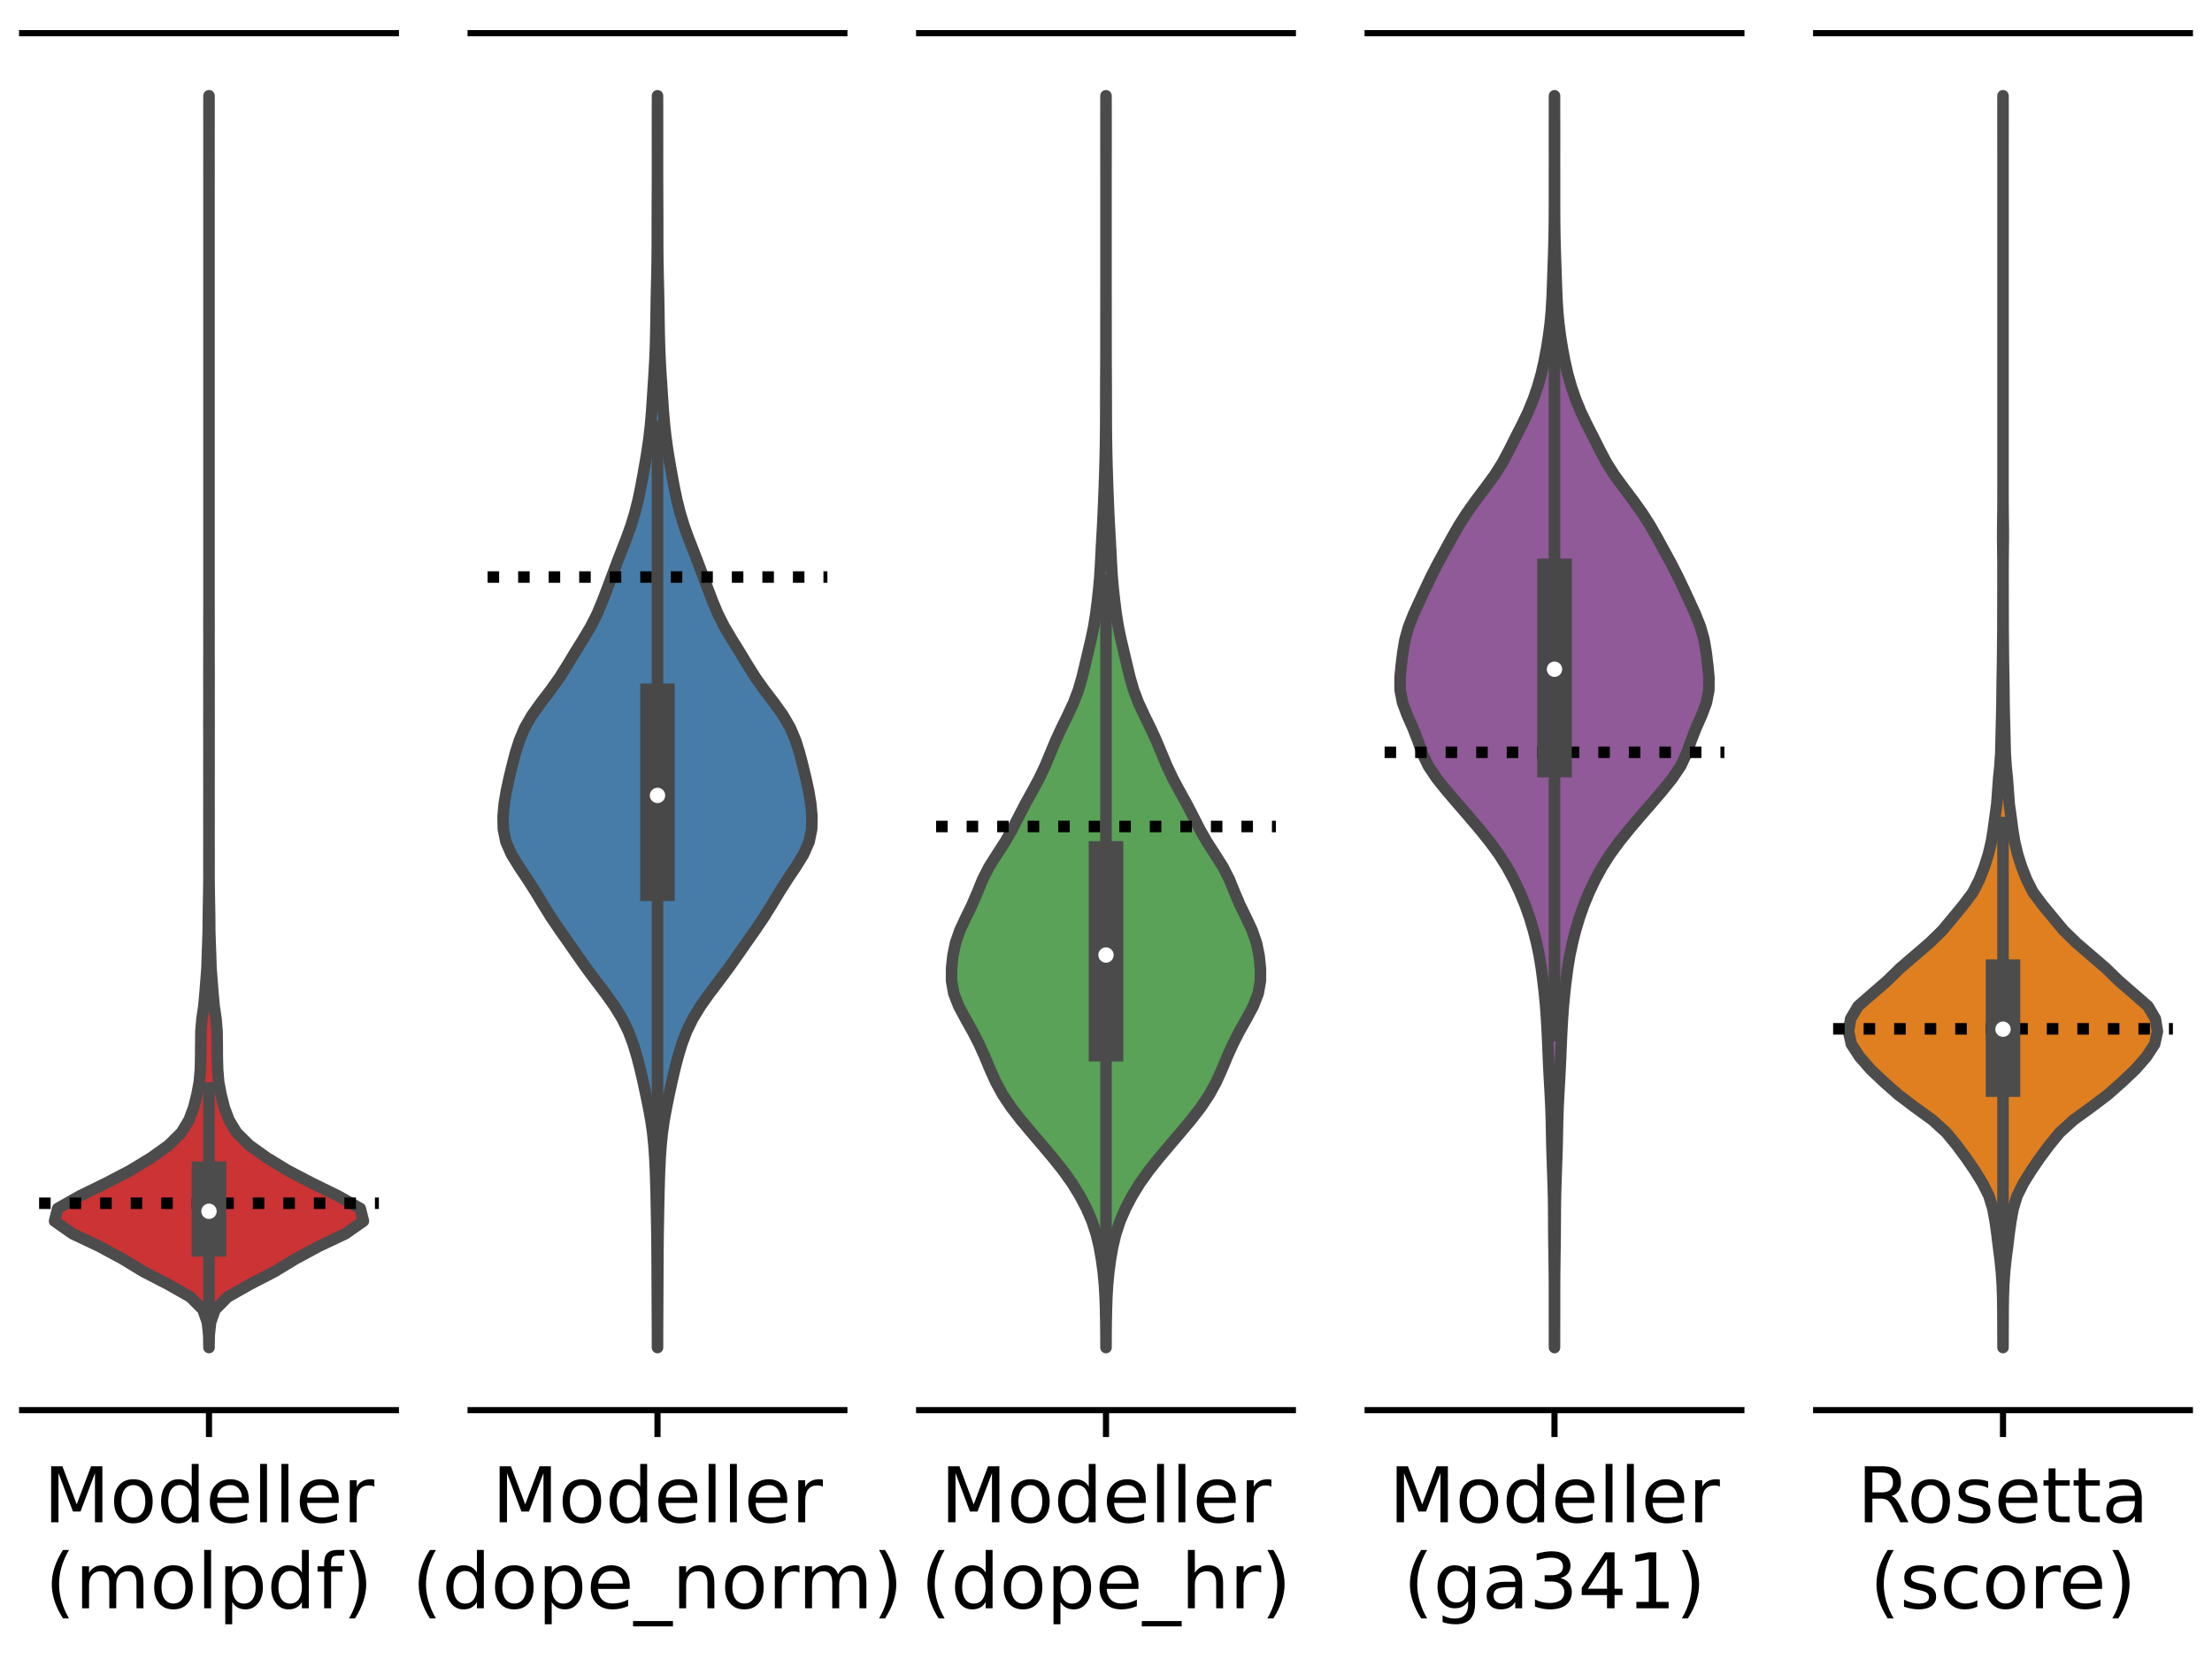 <?xml version="1.0" encoding="utf-8" standalone="no"?>
<!DOCTYPE svg PUBLIC "-//W3C//DTD SVG 1.1//EN"
  "http://www.w3.org/Graphics/SVG/1.1/DTD/svg11.dtd">
<!-- Created with matplotlib (https://matplotlib.org/) -->
<svg height="216pt" version="1.1" viewBox="0 0 288 216" width="288pt" xmlns="http://www.w3.org/2000/svg" xmlns:xlink="http://www.w3.org/1999/xlink">
 <defs>
  <style type="text/css">
*{stroke-linecap:butt;stroke-linejoin:round;}
  </style>
 </defs>
 <g id="figure_1">
  <g id="patch_1">
   <path d="M 0 216 
L 288 216 
L 288 0 
L 0 0 
z
" style="fill:#ffffff;"/>
  </g>
  <g id="axes_1">
   <g id="patch_2">
    <path d="M 2.88 183.6 
L 51.542 183.6 
L 51.542 4.32 
L 2.88 4.32 
z
" style="fill:#ffffff;"/>
   </g>
   <g id="PolyCollection_1">
    <defs>
     <path d="M 27.213 -40.549 
L 27.209 -40.549 
L 27.177 -42.195 
L 26.999 -43.842 
L 26.419 -45.488 
L 24.786 -47.134 
L 21.883 -48.78 
L 18.69 -50.427 
L 15.986 -52.073 
L 12.94 -53.719 
L 9.456 -55.366 
L 7.103 -57.012 
L 7.516 -58.658 
L 10.417 -60.304 
L 13.786 -61.951 
L 16.939 -63.597 
L 19.65 -65.243 
L 21.955 -66.89 
L 23.615 -68.536 
L 24.612 -70.182 
L 25.224 -71.828 
L 25.636 -73.475 
L 25.948 -75.121 
L 26.087 -76.767 
L 26.127 -78.414 
L 26.136 -80.06 
L 26.159 -81.706 
L 26.295 -83.352 
L 26.539 -84.999 
L 26.69 -86.645 
L 26.818 -88.291 
L 26.949 -89.938 
L 26.997 -91.584 
L 27.059 -93.23 
L 27.112 -94.876 
L 27.121 -96.523 
L 27.149 -98.169 
L 27.18 -99.815 
L 27.202 -101.461 
L 27.201 -103.108 
L 27.199 -104.754 
L 27.205 -106.4 
L 27.204 -108.047 
L 27.2 -109.693 
L 27.204 -111.339 
L 27.205 -112.985 
L 27.204 -114.632 
L 27.198 -116.278 
L 27.204 -117.924 
L 27.204 -119.571 
L 27.195 -121.217 
L 27.199 -122.863 
L 27.204 -124.509 
L 27.203 -126.156 
L 27.196 -127.802 
L 27.202 -129.448 
L 27.207 -131.095 
L 27.208 -132.741 
L 27.203 -134.387 
L 27.205 -136.033 
L 27.21 -137.68 
L 27.211 -139.326 
L 27.211 -140.972 
L 27.211 -142.619 
L 27.211 -144.265 
L 27.211 -145.911 
L 27.211 -147.557 
L 27.211 -149.204 
L 27.211 -150.85 
L 27.211 -152.496 
L 27.211 -154.142 
L 27.211 -155.789 
L 27.211 -157.435 
L 27.211 -159.081 
L 27.211 -160.728 
L 27.211 -162.374 
L 27.211 -164.02 
L 27.211 -165.666 
L 27.211 -167.313 
L 27.211 -168.959 
L 27.211 -170.605 
L 27.211 -172.252 
L 27.211 -173.898 
L 27.211 -175.544 
L 27.211 -177.19 
L 27.211 -178.837 
L 27.211 -180.483 
L 27.211 -182.129 
L 27.211 -183.776 
L 27.211 -185.422 
L 27.211 -187.068 
L 27.211 -188.714 
L 27.211 -190.361 
L 27.21 -192.007 
L 27.206 -193.653 
L 27.209 -195.3 
L 27.211 -196.946 
L 27.211 -198.592 
L 27.208 -200.238 
L 27.206 -201.885 
L 27.21 -203.531 
L 27.212 -203.531 
L 27.212 -203.531 
L 27.216 -201.885 
L 27.214 -200.238 
L 27.211 -198.592 
L 27.211 -196.946 
L 27.213 -195.3 
L 27.216 -193.653 
L 27.212 -192.007 
L 27.211 -190.361 
L 27.211 -188.714 
L 27.211 -187.068 
L 27.211 -185.422 
L 27.211 -183.776 
L 27.211 -182.129 
L 27.211 -180.483 
L 27.211 -178.837 
L 27.211 -177.19 
L 27.211 -175.544 
L 27.211 -173.898 
L 27.211 -172.252 
L 27.211 -170.605 
L 27.211 -168.959 
L 27.211 -167.313 
L 27.211 -165.666 
L 27.211 -164.02 
L 27.211 -162.374 
L 27.211 -160.728 
L 27.211 -159.081 
L 27.211 -157.435 
L 27.211 -155.789 
L 27.211 -154.142 
L 27.211 -152.496 
L 27.211 -150.85 
L 27.211 -149.204 
L 27.211 -147.557 
L 27.211 -145.911 
L 27.211 -144.265 
L 27.211 -142.619 
L 27.211 -140.972 
L 27.211 -139.326 
L 27.212 -137.68 
L 27.217 -136.033 
L 27.219 -134.387 
L 27.214 -132.741 
L 27.215 -131.095 
L 27.22 -129.448 
L 27.226 -127.802 
L 27.219 -126.156 
L 27.218 -124.509 
L 27.223 -122.863 
L 27.227 -121.217 
L 27.219 -119.571 
L 27.219 -117.924 
L 27.224 -116.278 
L 27.218 -114.632 
L 27.217 -112.985 
L 27.218 -111.339 
L 27.222 -109.693 
L 27.218 -108.047 
L 27.217 -106.4 
L 27.223 -104.754 
L 27.221 -103.108 
L 27.22 -101.461 
L 27.242 -99.815 
L 27.273 -98.169 
L 27.301 -96.523 
L 27.31 -94.876 
L 27.363 -93.23 
L 27.425 -91.584 
L 27.473 -89.938 
L 27.604 -88.291 
L 27.732 -86.645 
L 27.883 -84.999 
L 28.127 -83.352 
L 28.263 -81.706 
L 28.286 -80.06 
L 28.295 -78.414 
L 28.335 -76.767 
L 28.474 -75.121 
L 28.786 -73.475 
L 29.198 -71.828 
L 29.81 -70.182 
L 30.807 -68.536 
L 32.467 -66.89 
L 34.772 -65.243 
L 37.483 -63.597 
L 40.636 -61.951 
L 44.005 -60.304 
L 46.906 -58.658 
L 47.319 -57.012 
L 44.966 -55.366 
L 41.482 -53.719 
L 38.437 -52.073 
L 35.732 -50.427 
L 32.539 -48.78 
L 29.636 -47.134 
L 28.003 -45.488 
L 27.423 -43.842 
L 27.245 -42.195 
L 27.213 -40.549 
z
" id="me9f73712b6" style="stroke:#4c4c4c;stroke-width:1.5;"/>
    </defs>
    <g clip-path="url(#pe4281461f1)">
     <use style="fill:#cb3335;stroke:#4c4c4c;stroke-width:1.5;" x="0" xlink:href="#me9f73712b6" y="216"/>
    </g>
   </g>
   <g id="matplotlib.axis_1">
    <g id="xtick_1">
     <g id="line2d_1">
      <defs>
       <path d="M 0 0 
L 0 3.5 
" id="m8a9bf6125c" style="stroke:#000000;stroke-width:0.8;"/>
      </defs>
      <g>
       <use style="stroke:#000000;stroke-width:0.8;" x="27.211" xlink:href="#m8a9bf6125c" y="183.6"/>
      </g>
     </g>
     <g id="text_1">
      <!-- Modeller -->
      <defs>
       <path d="M 9.812 72.906 
L 24.516 72.906 
L 43.109 23.297 
L 61.812 72.906 
L 76.516 72.906 
L 76.516 0 
L 66.891 0 
L 66.891 64.016 
L 48.094 14.016 
L 38.188 14.016 
L 19.391 64.016 
L 19.391 0 
L 9.812 0 
z
" id="DejaVuSans-77"/>
       <path d="M 30.609 48.391 
Q 23.391 48.391 19.188 42.75 
Q 14.984 37.109 14.984 27.297 
Q 14.984 17.484 19.156 11.844 
Q 23.344 6.203 30.609 6.203 
Q 37.797 6.203 41.984 11.859 
Q 46.188 17.531 46.188 27.297 
Q 46.188 37.016 41.984 42.703 
Q 37.797 48.391 30.609 48.391 
z
M 30.609 56 
Q 42.328 56 49.016 48.375 
Q 55.719 40.766 55.719 27.297 
Q 55.719 13.875 49.016 6.219 
Q 42.328 -1.422 30.609 -1.422 
Q 18.844 -1.422 12.172 6.219 
Q 5.516 13.875 5.516 27.297 
Q 5.516 40.766 12.172 48.375 
Q 18.844 56 30.609 56 
z
" id="DejaVuSans-111"/>
       <path d="M 45.406 46.391 
L 45.406 75.984 
L 54.391 75.984 
L 54.391 0 
L 45.406 0 
L 45.406 8.203 
Q 42.578 3.328 38.25 0.953 
Q 33.938 -1.422 27.875 -1.422 
Q 17.969 -1.422 11.734 6.484 
Q 5.516 14.406 5.516 27.297 
Q 5.516 40.188 11.734 48.094 
Q 17.969 56 27.875 56 
Q 33.938 56 38.25 53.625 
Q 42.578 51.266 45.406 46.391 
z
M 14.797 27.297 
Q 14.797 17.391 18.875 11.75 
Q 22.953 6.109 30.078 6.109 
Q 37.203 6.109 41.297 11.75 
Q 45.406 17.391 45.406 27.297 
Q 45.406 37.203 41.297 42.844 
Q 37.203 48.484 30.078 48.484 
Q 22.953 48.484 18.875 42.844 
Q 14.797 37.203 14.797 27.297 
z
" id="DejaVuSans-100"/>
       <path d="M 56.203 29.594 
L 56.203 25.203 
L 14.891 25.203 
Q 15.484 15.922 20.484 11.062 
Q 25.484 6.203 34.422 6.203 
Q 39.594 6.203 44.453 7.469 
Q 49.312 8.734 54.109 11.281 
L 54.109 2.781 
Q 49.266 0.734 44.188 -0.344 
Q 39.109 -1.422 33.891 -1.422 
Q 20.797 -1.422 13.156 6.188 
Q 5.516 13.812 5.516 26.812 
Q 5.516 40.234 12.766 48.109 
Q 20.016 56 32.328 56 
Q 43.359 56 49.781 48.891 
Q 56.203 41.797 56.203 29.594 
z
M 47.219 32.234 
Q 47.125 39.594 43.094 43.984 
Q 39.062 48.391 32.422 48.391 
Q 24.906 48.391 20.391 44.141 
Q 15.875 39.891 15.188 32.172 
z
" id="DejaVuSans-101"/>
       <path d="M 9.422 75.984 
L 18.406 75.984 
L 18.406 0 
L 9.422 0 
z
" id="DejaVuSans-108"/>
       <path d="M 41.109 46.297 
Q 39.594 47.172 37.812 47.578 
Q 36.031 48 33.891 48 
Q 26.266 48 22.188 43.047 
Q 18.109 38.094 18.109 28.812 
L 18.109 0 
L 9.078 0 
L 9.078 54.688 
L 18.109 54.688 
L 18.109 46.188 
Q 20.953 51.172 25.484 53.578 
Q 30.031 56 36.531 56 
Q 37.453 56 38.578 55.875 
Q 39.703 55.766 41.062 55.516 
z
" id="DejaVuSans-114"/>
      </defs>
      <g transform="translate(5.677 198.198)scale(0.1 -0.1)">
       <use xlink:href="#DejaVuSans-77"/>
       <use x="86.279" xlink:href="#DejaVuSans-111"/>
       <use x="147.461" xlink:href="#DejaVuSans-100"/>
       <use x="210.938" xlink:href="#DejaVuSans-101"/>
       <use x="272.461" xlink:href="#DejaVuSans-108"/>
       <use x="300.244" xlink:href="#DejaVuSans-108"/>
       <use x="328.027" xlink:href="#DejaVuSans-101"/>
       <use x="389.551" xlink:href="#DejaVuSans-114"/>
      </g>
      <!-- (molpdf) -->
      <defs>
       <path d="M 31 75.875 
Q 24.469 64.656 21.281 53.656 
Q 18.109 42.672 18.109 31.391 
Q 18.109 20.125 21.312 9.062 
Q 24.516 -2 31 -13.188 
L 23.188 -13.188 
Q 15.875 -1.703 12.234 9.375 
Q 8.594 20.453 8.594 31.391 
Q 8.594 42.281 12.203 53.312 
Q 15.828 64.359 23.188 75.875 
z
" id="DejaVuSans-40"/>
       <path d="M 52 44.188 
Q 55.375 50.25 60.062 53.125 
Q 64.75 56 71.094 56 
Q 79.641 56 84.281 50.016 
Q 88.922 44.047 88.922 33.016 
L 88.922 0 
L 79.891 0 
L 79.891 32.719 
Q 79.891 40.578 77.094 44.375 
Q 74.312 48.188 68.609 48.188 
Q 61.625 48.188 57.562 43.547 
Q 53.516 38.922 53.516 30.906 
L 53.516 0 
L 44.484 0 
L 44.484 32.719 
Q 44.484 40.625 41.703 44.406 
Q 38.922 48.188 33.109 48.188 
Q 26.219 48.188 22.156 43.531 
Q 18.109 38.875 18.109 30.906 
L 18.109 0 
L 9.078 0 
L 9.078 54.688 
L 18.109 54.688 
L 18.109 46.188 
Q 21.188 51.219 25.484 53.609 
Q 29.781 56 35.688 56 
Q 41.656 56 45.828 52.969 
Q 50 49.953 52 44.188 
z
" id="DejaVuSans-109"/>
       <path d="M 18.109 8.203 
L 18.109 -20.797 
L 9.078 -20.797 
L 9.078 54.688 
L 18.109 54.688 
L 18.109 46.391 
Q 20.953 51.266 25.266 53.625 
Q 29.594 56 35.594 56 
Q 45.562 56 51.781 48.094 
Q 58.016 40.188 58.016 27.297 
Q 58.016 14.406 51.781 6.484 
Q 45.562 -1.422 35.594 -1.422 
Q 29.594 -1.422 25.266 0.953 
Q 20.953 3.328 18.109 8.203 
z
M 48.688 27.297 
Q 48.688 37.203 44.609 42.844 
Q 40.531 48.484 33.406 48.484 
Q 26.266 48.484 22.188 42.844 
Q 18.109 37.203 18.109 27.297 
Q 18.109 17.391 22.188 11.75 
Q 26.266 6.109 33.406 6.109 
Q 40.531 6.109 44.609 11.75 
Q 48.688 17.391 48.688 27.297 
z
" id="DejaVuSans-112"/>
       <path d="M 37.109 75.984 
L 37.109 68.5 
L 28.516 68.5 
Q 23.688 68.5 21.797 66.547 
Q 19.922 64.594 19.922 59.516 
L 19.922 54.688 
L 34.719 54.688 
L 34.719 47.703 
L 19.922 47.703 
L 19.922 0 
L 10.891 0 
L 10.891 47.703 
L 2.297 47.703 
L 2.297 54.688 
L 10.891 54.688 
L 10.891 58.5 
Q 10.891 67.625 15.141 71.797 
Q 19.391 75.984 28.609 75.984 
z
" id="DejaVuSans-102"/>
       <path d="M 8.016 75.875 
L 15.828 75.875 
Q 23.141 64.359 26.781 53.312 
Q 30.422 42.281 30.422 31.391 
Q 30.422 20.453 26.781 9.375 
Q 23.141 -1.703 15.828 -13.188 
L 8.016 -13.188 
Q 14.5 -2 17.703 9.062 
Q 20.906 20.125 20.906 31.391 
Q 20.906 42.672 17.703 53.656 
Q 14.5 64.656 8.016 75.875 
z
" id="DejaVuSans-41"/>
      </defs>
      <g transform="translate(5.882 209.396)scale(0.1 -0.1)">
       <use xlink:href="#DejaVuSans-40"/>
       <use x="39.014" xlink:href="#DejaVuSans-109"/>
       <use x="136.426" xlink:href="#DejaVuSans-111"/>
       <use x="197.607" xlink:href="#DejaVuSans-108"/>
       <use x="225.391" xlink:href="#DejaVuSans-112"/>
       <use x="288.867" xlink:href="#DejaVuSans-100"/>
       <use x="352.344" xlink:href="#DejaVuSans-102"/>
       <use x="387.549" xlink:href="#DejaVuSans-41"/>
      </g>
     </g>
    </g>
   </g>
   <g id="matplotlib.axis_2"/>
   <g id="LineCollection_1">
    <path clip-path="url(#pe4281461f1)" d="M 5.092 156.661 
L 49.33 156.661 
" style="fill:none;stroke:#000000;stroke-dasharray:1.5,2.475;stroke-dashoffset:0;stroke-width:1.5;"/>
   </g>
   <g id="line2d_2">
    <path clip-path="url(#pe4281461f1)" d="M 27.211 173.101 
L 27.211 141.644 
" style="fill:none;stroke:#4c4c4c;stroke-linecap:square;stroke-width:1.5;"/>
   </g>
   <g id="line2d_3">
    <path clip-path="url(#pe4281461f1)" d="M 27.211 161.355 
L 27.211 153.467 
" style="fill:none;stroke:#4c4c4c;stroke-linecap:square;stroke-width:4.5;"/>
   </g>
   <g id="patch_3">
    <path d="M 2.88 183.6 
L 51.542 183.6 
" style="fill:none;stroke:#000000;stroke-linecap:square;stroke-linejoin:miter;stroke-width:0.8;"/>
   </g>
   <g id="patch_4">
    <path d="M 2.88 4.32 
L 51.542 4.32 
" style="fill:none;stroke:#000000;stroke-linecap:square;stroke-linejoin:miter;stroke-width:0.8;"/>
   </g>
   <g id="PathCollection_1">
    <defs>
     <path d="M 0 1.5 
C 0.398 1.5 0.779 1.342 1.061 1.061 
C 1.342 0.779 1.5 0.398 1.5 0 
C 1.5 -0.398 1.342 -0.779 1.061 -1.061 
C 0.779 -1.342 0.398 -1.5 0 -1.5 
C -0.398 -1.5 -0.779 -1.342 -1.061 -1.061 
C -1.342 -0.779 -1.5 -0.398 -1.5 0 
C -1.5 0.398 -1.342 0.779 -1.061 1.061 
C -0.779 1.342 -0.398 1.5 0 1.5 
z
" id="m4987be9619" style="stroke:#4c4c4c;"/>
    </defs>
    <g clip-path="url(#pe4281461f1)">
     <use style="fill:#ffffff;stroke:#4c4c4c;" x="27.211" xlink:href="#m4987be9619" y="157.709"/>
    </g>
   </g>
  </g>
  <g id="axes_2">
   <g id="patch_5">
    <path d="M 61.274 183.6 
L 109.937 183.6 
L 109.937 4.32 
L 61.274 4.32 
z
" style="fill:#ffffff;"/>
   </g>
   <g id="PolyCollection_2">
    <defs>
     <path d="M 85.607 -40.549 
L 85.604 -40.549 
L 85.601 -42.195 
L 85.594 -43.842 
L 85.587 -45.488 
L 85.579 -47.134 
L 85.571 -48.78 
L 85.563 -50.427 
L 85.555 -52.073 
L 85.544 -53.719 
L 85.525 -55.366 
L 85.497 -57.012 
L 85.466 -58.658 
L 85.432 -60.304 
L 85.39 -61.951 
L 85.336 -63.597 
L 85.258 -65.243 
L 85.144 -66.89 
L 84.975 -68.536 
L 84.737 -70.182 
L 84.435 -71.828 
L 84.097 -73.475 
L 83.743 -75.121 
L 83.362 -76.767 
L 82.936 -78.414 
L 82.441 -80.06 
L 81.822 -81.706 
L 81.015 -83.352 
L 80.01 -84.999 
L 78.841 -86.645 
L 77.591 -88.291 
L 76.362 -89.938 
L 75.199 -91.584 
L 74.054 -93.23 
L 72.896 -94.876 
L 71.781 -96.523 
L 70.755 -98.169 
L 69.762 -99.815 
L 68.714 -101.461 
L 67.611 -103.108 
L 66.593 -104.754 
L 65.867 -106.4 
L 65.531 -108.047 
L 65.497 -109.693 
L 65.644 -111.339 
L 65.918 -112.985 
L 66.275 -114.632 
L 66.67 -116.278 
L 67.097 -117.924 
L 67.613 -119.571 
L 68.305 -121.217 
L 69.251 -122.863 
L 70.431 -124.509 
L 71.691 -126.156 
L 72.86 -127.802 
L 73.893 -129.448 
L 74.887 -131.095 
L 75.912 -132.741 
L 76.892 -134.387 
L 77.727 -136.033 
L 78.419 -137.68 
L 79.046 -139.326 
L 79.663 -140.972 
L 80.281 -142.619 
L 80.915 -144.265 
L 81.557 -145.911 
L 82.151 -147.557 
L 82.654 -149.204 
L 83.071 -150.85 
L 83.417 -152.496 
L 83.721 -154.142 
L 84.013 -155.789 
L 84.285 -157.435 
L 84.516 -159.081 
L 84.7 -160.728 
L 84.84 -162.374 
L 84.95 -164.02 
L 85.057 -165.666 
L 85.165 -167.313 
L 85.259 -168.959 
L 85.329 -170.605 
L 85.376 -172.252 
L 85.406 -173.898 
L 85.43 -175.544 
L 85.459 -177.19 
L 85.495 -178.837 
L 85.533 -180.483 
L 85.562 -182.129 
L 85.577 -183.776 
L 85.58 -185.422 
L 85.58 -187.068 
L 85.584 -188.714 
L 85.591 -190.361 
L 85.598 -192.007 
L 85.602 -193.653 
L 85.602 -195.3 
L 85.6 -196.946 
L 85.598 -198.592 
L 85.6 -200.238 
L 85.603 -201.885 
L 85.605 -203.531 
L 85.606 -203.531 
L 85.606 -203.531 
L 85.608 -201.885 
L 85.611 -200.238 
L 85.613 -198.592 
L 85.611 -196.946 
L 85.609 -195.3 
L 85.609 -193.653 
L 85.613 -192.007 
L 85.62 -190.361 
L 85.627 -188.714 
L 85.631 -187.068 
L 85.631 -185.422 
L 85.634 -183.776 
L 85.649 -182.129 
L 85.678 -180.483 
L 85.716 -178.837 
L 85.752 -177.19 
L 85.781 -175.544 
L 85.805 -173.898 
L 85.835 -172.252 
L 85.882 -170.605 
L 85.952 -168.959 
L 86.046 -167.313 
L 86.154 -165.666 
L 86.261 -164.02 
L 86.371 -162.374 
L 86.511 -160.728 
L 86.695 -159.081 
L 86.926 -157.435 
L 87.198 -155.789 
L 87.49 -154.142 
L 87.794 -152.496 
L 88.14 -150.85 
L 88.557 -149.204 
L 89.06 -147.557 
L 89.654 -145.911 
L 90.296 -144.265 
L 90.931 -142.619 
L 91.548 -140.972 
L 92.165 -139.326 
L 92.792 -137.68 
L 93.484 -136.033 
L 94.319 -134.387 
L 95.299 -132.741 
L 96.324 -131.095 
L 97.318 -129.448 
L 98.351 -127.802 
L 99.52 -126.156 
L 100.78 -124.509 
L 101.96 -122.863 
L 102.906 -121.217 
L 103.598 -119.571 
L 104.114 -117.924 
L 104.541 -116.278 
L 104.936 -114.632 
L 105.293 -112.985 
L 105.567 -111.339 
L 105.714 -109.693 
L 105.68 -108.047 
L 105.344 -106.4 
L 104.618 -104.754 
L 103.6 -103.108 
L 102.497 -101.461 
L 101.449 -99.815 
L 100.456 -98.169 
L 99.43 -96.523 
L 98.315 -94.876 
L 97.157 -93.23 
L 96.012 -91.584 
L 94.849 -89.938 
L 93.62 -88.291 
L 92.37 -86.645 
L 91.202 -84.999 
L 90.196 -83.352 
L 89.389 -81.706 
L 88.77 -80.06 
L 88.275 -78.414 
L 87.849 -76.767 
L 87.468 -75.121 
L 87.114 -73.475 
L 86.776 -71.828 
L 86.474 -70.182 
L 86.236 -68.536 
L 86.067 -66.89 
L 85.953 -65.243 
L 85.875 -63.597 
L 85.821 -61.951 
L 85.779 -60.304 
L 85.745 -58.658 
L 85.714 -57.012 
L 85.686 -55.366 
L 85.667 -53.719 
L 85.656 -52.073 
L 85.648 -50.427 
L 85.64 -48.78 
L 85.632 -47.134 
L 85.625 -45.488 
L 85.617 -43.842 
L 85.61 -42.195 
L 85.607 -40.549 
z
" id="m3a146a6503" style="stroke:#484848;stroke-width:1.5;"/>
    </defs>
    <g clip-path="url(#pccf54fef35)">
     <use style="fill:#477ca8;stroke:#484848;stroke-width:1.5;" x="0" xlink:href="#m3a146a6503" y="216"/>
    </g>
   </g>
   <g id="matplotlib.axis_3">
    <g id="xtick_2">
     <g id="line2d_4">
      <g>
       <use style="stroke:#000000;stroke-width:0.8;" x="85.606" xlink:href="#m8a9bf6125c" y="183.6"/>
      </g>
     </g>
     <g id="text_2">
      <!-- Modeller -->
      <g transform="translate(64.071 198.198)scale(0.1 -0.1)">
       <use xlink:href="#DejaVuSans-77"/>
       <use x="86.279" xlink:href="#DejaVuSans-111"/>
       <use x="147.461" xlink:href="#DejaVuSans-100"/>
       <use x="210.938" xlink:href="#DejaVuSans-101"/>
       <use x="272.461" xlink:href="#DejaVuSans-108"/>
       <use x="300.244" xlink:href="#DejaVuSans-108"/>
       <use x="328.027" xlink:href="#DejaVuSans-101"/>
       <use x="389.551" xlink:href="#DejaVuSans-114"/>
      </g>
      <!-- (dope_norm) -->
      <defs>
       <path d="M 50.984 -16.609 
L 50.984 -23.578 
L -0.984 -23.578 
L -0.984 -16.609 
z
" id="DejaVuSans-95"/>
       <path d="M 54.891 33.016 
L 54.891 0 
L 45.906 0 
L 45.906 32.719 
Q 45.906 40.484 42.875 44.328 
Q 39.844 48.188 33.797 48.188 
Q 26.516 48.188 22.312 43.547 
Q 18.109 38.922 18.109 30.906 
L 18.109 0 
L 9.078 0 
L 9.078 54.688 
L 18.109 54.688 
L 18.109 46.188 
Q 21.344 51.125 25.703 53.562 
Q 30.078 56 35.797 56 
Q 45.219 56 50.047 50.172 
Q 54.891 44.344 54.891 33.016 
z
" id="DejaVuSans-110"/>
      </defs>
      <g transform="translate(53.653 209.396)scale(0.1 -0.1)">
       <use xlink:href="#DejaVuSans-40"/>
       <use x="39.014" xlink:href="#DejaVuSans-100"/>
       <use x="102.49" xlink:href="#DejaVuSans-111"/>
       <use x="163.672" xlink:href="#DejaVuSans-112"/>
       <use x="227.148" xlink:href="#DejaVuSans-101"/>
       <use x="288.672" xlink:href="#DejaVuSans-95"/>
       <use x="338.672" xlink:href="#DejaVuSans-110"/>
       <use x="402.051" xlink:href="#DejaVuSans-111"/>
       <use x="463.232" xlink:href="#DejaVuSans-114"/>
       <use x="502.596" xlink:href="#DejaVuSans-109"/>
       <use x="600.008" xlink:href="#DejaVuSans-41"/>
      </g>
     </g>
    </g>
   </g>
   <g id="matplotlib.axis_4"/>
   <g id="LineCollection_2">
    <path clip-path="url(#pccf54fef35)" d="M 63.486 75.129 
L 107.725 75.129 
" style="fill:none;stroke:#000000;stroke-dasharray:1.5,2.475;stroke-dashoffset:0;stroke-width:1.5;"/>
   </g>
   <g id="line2d_5">
    <path clip-path="url(#pccf54fef35)" d="M 85.606 150.462 
L 85.606 55.511 
" style="fill:none;stroke:#484848;stroke-linecap:square;stroke-width:1.5;"/>
   </g>
   <g id="line2d_6">
    <path clip-path="url(#pccf54fef35)" d="M 85.606 115.063 
L 85.606 91.236 
" style="fill:none;stroke:#484848;stroke-linecap:square;stroke-width:4.5;"/>
   </g>
   <g id="patch_6">
    <path d="M 61.274 183.6 
L 109.937 183.6 
" style="fill:none;stroke:#000000;stroke-linecap:square;stroke-linejoin:miter;stroke-width:0.8;"/>
   </g>
   <g id="patch_7">
    <path d="M 61.274 4.32 
L 109.937 4.32 
" style="fill:none;stroke:#000000;stroke-linecap:square;stroke-linejoin:miter;stroke-width:0.8;"/>
   </g>
   <g id="PathCollection_2">
    <defs>
     <path d="M 0 1.5 
C 0.398 1.5 0.779 1.342 1.061 1.061 
C 1.342 0.779 1.5 0.398 1.5 0 
C 1.5 -0.398 1.342 -0.779 1.061 -1.061 
C 0.779 -1.342 0.398 -1.5 0 -1.5 
C -0.398 -1.5 -0.779 -1.342 -1.061 -1.061 
C -1.342 -0.779 -1.5 -0.398 -1.5 0 
C -1.5 0.398 -1.342 0.779 -1.061 1.061 
C -0.779 1.342 -0.398 1.5 0 1.5 
z
" id="m0e197fcc67" style="stroke:#484848;"/>
    </defs>
    <g clip-path="url(#pccf54fef35)">
     <use style="fill:#ffffff;stroke:#484848;" x="85.606" xlink:href="#m0e197fcc67" y="103.562"/>
    </g>
   </g>
  </g>
  <g id="axes_3">
   <g id="patch_8">
    <path d="M 119.669 183.6 
L 168.331 183.6 
L 168.331 4.32 
L 119.669 4.32 
z
" style="fill:#ffffff;"/>
   </g>
   <g id="PolyCollection_3">
    <defs>
     <path d="M 144.002 -40.549 
L 143.998 -40.549 
L 143.991 -42.195 
L 143.974 -43.842 
L 143.942 -45.488 
L 143.886 -47.134 
L 143.788 -48.78 
L 143.629 -50.427 
L 143.406 -52.073 
L 143.114 -53.719 
L 142.718 -55.366 
L 142.173 -57.012 
L 141.463 -58.658 
L 140.6 -60.304 
L 139.585 -61.951 
L 138.409 -63.597 
L 137.095 -65.243 
L 135.708 -66.89 
L 134.302 -68.536 
L 132.922 -70.182 
L 131.646 -71.828 
L 130.548 -73.475 
L 129.649 -75.121 
L 128.907 -76.767 
L 128.219 -78.414 
L 127.478 -80.06 
L 126.635 -81.706 
L 125.709 -83.352 
L 124.827 -84.999 
L 124.185 -86.645 
L 123.893 -88.291 
L 123.892 -89.938 
L 124.067 -91.584 
L 124.405 -93.23 
L 124.975 -94.876 
L 125.747 -96.523 
L 126.553 -98.169 
L 127.255 -99.815 
L 127.923 -101.461 
L 128.76 -103.108 
L 129.8 -104.754 
L 130.863 -106.4 
L 131.804 -108.047 
L 132.64 -109.693 
L 133.492 -111.339 
L 134.406 -112.985 
L 135.293 -114.632 
L 136.072 -116.278 
L 136.761 -117.924 
L 137.446 -119.571 
L 138.205 -121.217 
L 139.015 -122.863 
L 139.778 -124.509 
L 140.403 -126.156 
L 140.879 -127.802 
L 141.276 -129.448 
L 141.663 -131.095 
L 142.051 -132.741 
L 142.397 -134.387 
L 142.664 -136.033 
L 142.872 -137.68 
L 143.053 -139.326 
L 143.199 -140.972 
L 143.298 -142.619 
L 143.379 -144.265 
L 143.469 -145.911 
L 143.562 -147.557 
L 143.643 -149.204 
L 143.711 -150.85 
L 143.773 -152.496 
L 143.833 -154.142 
L 143.883 -155.789 
L 143.919 -157.435 
L 143.945 -159.081 
L 143.961 -160.728 
L 143.967 -162.374 
L 143.968 -164.02 
L 143.971 -165.666 
L 143.98 -167.313 
L 143.988 -168.959 
L 143.992 -170.605 
L 143.992 -172.252 
L 143.993 -173.898 
L 143.996 -175.544 
L 143.998 -177.19 
L 144 -178.837 
L 144 -180.483 
L 144 -182.129 
L 144 -183.776 
L 144 -185.422 
L 144 -187.068 
L 144 -188.714 
L 144 -190.361 
L 144 -192.007 
L 143.999 -193.653 
L 143.997 -195.3 
L 143.994 -196.946 
L 143.993 -198.592 
L 143.994 -200.238 
L 143.997 -201.885 
L 143.999 -203.531 
L 144.001 -203.531 
L 144.001 -203.531 
L 144.003 -201.885 
L 144.006 -200.238 
L 144.007 -198.592 
L 144.006 -196.946 
L 144.003 -195.3 
L 144.001 -193.653 
L 144 -192.007 
L 144 -190.361 
L 144 -188.714 
L 144 -187.068 
L 144 -185.422 
L 144 -183.776 
L 144 -182.129 
L 144 -180.483 
L 144 -178.837 
L 144.002 -177.19 
L 144.004 -175.544 
L 144.007 -173.898 
L 144.008 -172.252 
L 144.008 -170.605 
L 144.012 -168.959 
L 144.02 -167.313 
L 144.029 -165.666 
L 144.032 -164.02 
L 144.033 -162.374 
L 144.039 -160.728 
L 144.055 -159.081 
L 144.081 -157.435 
L 144.117 -155.789 
L 144.167 -154.142 
L 144.227 -152.496 
L 144.289 -150.85 
L 144.357 -149.204 
L 144.438 -147.557 
L 144.531 -145.911 
L 144.621 -144.265 
L 144.702 -142.619 
L 144.801 -140.972 
L 144.947 -139.326 
L 145.128 -137.68 
L 145.336 -136.033 
L 145.603 -134.387 
L 145.949 -132.741 
L 146.337 -131.095 
L 146.724 -129.448 
L 147.121 -127.802 
L 147.597 -126.156 
L 148.222 -124.509 
L 148.985 -122.863 
L 149.795 -121.217 
L 150.554 -119.571 
L 151.239 -117.924 
L 151.928 -116.278 
L 152.707 -114.632 
L 153.594 -112.985 
L 154.508 -111.339 
L 155.36 -109.693 
L 156.196 -108.047 
L 157.137 -106.4 
L 158.2 -104.754 
L 159.24 -103.108 
L 160.077 -101.461 
L 160.745 -99.815 
L 161.447 -98.169 
L 162.253 -96.523 
L 163.025 -94.876 
L 163.595 -93.23 
L 163.933 -91.584 
L 164.108 -89.938 
L 164.107 -88.291 
L 163.815 -86.645 
L 163.173 -84.999 
L 162.291 -83.352 
L 161.365 -81.706 
L 160.522 -80.06 
L 159.781 -78.414 
L 159.093 -76.767 
L 158.351 -75.121 
L 157.452 -73.475 
L 156.354 -71.828 
L 155.078 -70.182 
L 153.698 -68.536 
L 152.292 -66.89 
L 150.905 -65.243 
L 149.591 -63.597 
L 148.415 -61.951 
L 147.4 -60.304 
L 146.537 -58.658 
L 145.827 -57.012 
L 145.282 -55.366 
L 144.886 -53.719 
L 144.594 -52.073 
L 144.371 -50.427 
L 144.212 -48.78 
L 144.114 -47.134 
L 144.058 -45.488 
L 144.026 -43.842 
L 144.009 -42.195 
L 144.002 -40.549 
z
" id="m832a158722" style="stroke:#4b4b4b;stroke-width:1.5;"/>
    </defs>
    <g clip-path="url(#p5e54dc5a25)">
     <use style="fill:#59a257;stroke:#4b4b4b;stroke-width:1.5;" x="0" xlink:href="#m832a158722" y="216"/>
    </g>
   </g>
   <g id="matplotlib.axis_5">
    <g id="xtick_3">
     <g id="line2d_7">
      <g>
       <use style="stroke:#000000;stroke-width:0.8;" x="144" xlink:href="#m8a9bf6125c" y="183.6"/>
      </g>
     </g>
     <g id="text_3">
      <!-- Modeller -->
      <g transform="translate(122.466 198.198)scale(0.1 -0.1)">
       <use xlink:href="#DejaVuSans-77"/>
       <use x="86.279" xlink:href="#DejaVuSans-111"/>
       <use x="147.461" xlink:href="#DejaVuSans-100"/>
       <use x="210.938" xlink:href="#DejaVuSans-101"/>
       <use x="272.461" xlink:href="#DejaVuSans-108"/>
       <use x="300.244" xlink:href="#DejaVuSans-108"/>
       <use x="328.027" xlink:href="#DejaVuSans-101"/>
       <use x="389.551" xlink:href="#DejaVuSans-114"/>
      </g>
      <!-- (dope_hr) -->
      <defs>
       <path d="M 54.891 33.016 
L 54.891 0 
L 45.906 0 
L 45.906 32.719 
Q 45.906 40.484 42.875 44.328 
Q 39.844 48.188 33.797 48.188 
Q 26.516 48.188 22.312 43.547 
Q 18.109 38.922 18.109 30.906 
L 18.109 0 
L 9.078 0 
L 9.078 75.984 
L 18.109 75.984 
L 18.109 46.188 
Q 21.344 51.125 25.703 53.562 
Q 30.078 56 35.797 56 
Q 45.219 56 50.047 50.172 
Q 54.891 44.344 54.891 33.016 
z
" id="DejaVuSans-104"/>
      </defs>
      <g transform="translate(119.89 209.396)scale(0.1 -0.1)">
       <use xlink:href="#DejaVuSans-40"/>
       <use x="39.014" xlink:href="#DejaVuSans-100"/>
       <use x="102.49" xlink:href="#DejaVuSans-111"/>
       <use x="163.672" xlink:href="#DejaVuSans-112"/>
       <use x="227.148" xlink:href="#DejaVuSans-101"/>
       <use x="288.672" xlink:href="#DejaVuSans-95"/>
       <use x="338.672" xlink:href="#DejaVuSans-104"/>
       <use x="402.051" xlink:href="#DejaVuSans-114"/>
       <use x="443.164" xlink:href="#DejaVuSans-41"/>
      </g>
     </g>
    </g>
   </g>
   <g id="matplotlib.axis_6"/>
   <g id="LineCollection_3">
    <path clip-path="url(#p5e54dc5a25)" d="M 121.881 107.608 
L 166.119 107.608 
" style="fill:none;stroke:#000000;stroke-dasharray:1.5,2.475;stroke-dashoffset:0;stroke-width:1.5;"/>
   </g>
   <g id="line2d_8">
    <path clip-path="url(#p5e54dc5a25)" d="M 144 170.578 
L 144 75.54 
" style="fill:none;stroke:#4b4b4b;stroke-linecap:square;stroke-width:1.5;"/>
   </g>
   <g id="line2d_9">
    <path clip-path="url(#p5e54dc5a25)" d="M 144 135.952 
L 144 111.767 
" style="fill:none;stroke:#4b4b4b;stroke-linecap:square;stroke-width:4.5;"/>
   </g>
   <g id="patch_9">
    <path d="M 119.669 183.6 
L 168.331 183.6 
" style="fill:none;stroke:#000000;stroke-linecap:square;stroke-linejoin:miter;stroke-width:0.8;"/>
   </g>
   <g id="patch_10">
    <path d="M 119.669 4.32 
L 168.331 4.32 
" style="fill:none;stroke:#000000;stroke-linecap:square;stroke-linejoin:miter;stroke-width:0.8;"/>
   </g>
   <g id="PathCollection_3">
    <defs>
     <path d="M 0 1.5 
C 0.398 1.5 0.779 1.342 1.061 1.061 
C 1.342 0.779 1.5 0.398 1.5 0 
C 1.5 -0.398 1.342 -0.779 1.061 -1.061 
C 0.779 -1.342 0.398 -1.5 0 -1.5 
C -0.398 -1.5 -0.779 -1.342 -1.061 -1.061 
C -1.342 -0.779 -1.5 -0.398 -1.5 0 
C -1.5 0.398 -1.342 0.779 -1.061 1.061 
C -0.779 1.342 -0.398 1.5 0 1.5 
z
" id="m84ee062967" style="stroke:#4b4b4b;"/>
    </defs>
    <g clip-path="url(#p5e54dc5a25)">
     <use style="fill:#ffffff;stroke:#4b4b4b;" x="144" xlink:href="#m84ee062967" y="124.343"/>
    </g>
   </g>
  </g>
  <g id="axes_4">
   <g id="patch_11">
    <path d="M 178.063 183.6 
L 226.726 183.6 
L 226.726 4.32 
L 178.063 4.32 
z
" style="fill:#ffffff;"/>
   </g>
   <g id="PolyCollection_4">
    <defs>
     <path d="M 202.395 -40.549 
L 202.393 -40.549 
L 202.392 -42.195 
L 202.389 -43.842 
L 202.387 -45.488 
L 202.387 -47.134 
L 202.384 -48.78 
L 202.373 -50.427 
L 202.351 -52.073 
L 202.326 -53.719 
L 202.307 -55.366 
L 202.297 -57.012 
L 202.289 -58.658 
L 202.264 -60.304 
L 202.219 -61.951 
L 202.162 -63.597 
L 202.103 -65.243 
L 202.052 -66.89 
L 202.017 -68.536 
L 201.984 -70.182 
L 201.929 -71.828 
L 201.849 -73.475 
L 201.757 -75.121 
L 201.668 -76.767 
L 201.593 -78.414 
L 201.526 -80.06 
L 201.45 -81.706 
L 201.357 -83.352 
L 201.239 -84.999 
L 201.083 -86.645 
L 200.895 -88.291 
L 200.679 -89.938 
L 200.408 -91.584 
L 200.063 -93.23 
L 199.645 -94.876 
L 199.151 -96.523 
L 198.57 -98.169 
L 197.89 -99.815 
L 197.108 -101.461 
L 196.21 -103.108 
L 195.166 -104.754 
L 193.963 -106.4 
L 192.635 -108.047 
L 191.235 -109.693 
L 189.809 -111.339 
L 188.399 -112.985 
L 187.07 -114.632 
L 185.963 -116.278 
L 185.184 -117.924 
L 184.603 -119.571 
L 183.961 -121.217 
L 183.229 -122.863 
L 182.613 -124.509 
L 182.295 -126.156 
L 182.286 -127.802 
L 182.445 -129.448 
L 182.648 -131.095 
L 182.931 -132.741 
L 183.393 -134.387 
L 184.045 -136.033 
L 184.797 -137.68 
L 185.562 -139.326 
L 186.344 -140.972 
L 187.191 -142.619 
L 188.087 -144.265 
L 188.985 -145.911 
L 189.922 -147.557 
L 190.974 -149.204 
L 192.147 -150.85 
L 193.388 -152.496 
L 194.594 -154.142 
L 195.636 -155.789 
L 196.506 -157.435 
L 197.331 -159.081 
L 198.173 -160.728 
L 198.962 -162.374 
L 199.637 -164.02 
L 200.204 -165.666 
L 200.672 -167.313 
L 201.049 -168.959 
L 201.36 -170.605 
L 201.623 -172.252 
L 201.834 -173.898 
L 201.985 -175.544 
L 202.082 -177.19 
L 202.146 -178.837 
L 202.202 -180.483 
L 202.26 -182.129 
L 202.314 -183.776 
L 202.354 -185.422 
L 202.376 -187.068 
L 202.385 -188.714 
L 202.386 -190.361 
L 202.387 -192.007 
L 202.389 -193.653 
L 202.39 -195.3 
L 202.388 -196.946 
L 202.387 -198.592 
L 202.389 -200.238 
L 202.392 -201.885 
L 202.393 -203.531 
L 202.395 -203.531 
L 202.395 -203.531 
L 202.397 -201.885 
L 202.4 -200.238 
L 202.402 -198.592 
L 202.401 -196.946 
L 202.399 -195.3 
L 202.4 -193.653 
L 202.402 -192.007 
L 202.403 -190.361 
L 202.404 -188.714 
L 202.413 -187.068 
L 202.435 -185.422 
L 202.475 -183.776 
L 202.529 -182.129 
L 202.587 -180.483 
L 202.643 -178.837 
L 202.707 -177.19 
L 202.804 -175.544 
L 202.955 -173.898 
L 203.166 -172.252 
L 203.429 -170.605 
L 203.74 -168.959 
L 204.117 -167.313 
L 204.585 -165.666 
L 205.152 -164.02 
L 205.827 -162.374 
L 206.616 -160.728 
L 207.458 -159.081 
L 208.283 -157.435 
L 209.153 -155.789 
L 210.195 -154.142 
L 211.401 -152.496 
L 212.642 -150.85 
L 213.815 -149.204 
L 214.867 -147.557 
L 215.804 -145.911 
L 216.702 -144.265 
L 217.598 -142.619 
L 218.445 -140.972 
L 219.227 -139.326 
L 219.992 -137.68 
L 220.744 -136.033 
L 221.396 -134.387 
L 221.858 -132.741 
L 222.141 -131.095 
L 222.344 -129.448 
L 222.503 -127.802 
L 222.494 -126.156 
L 222.176 -124.509 
L 221.56 -122.863 
L 220.828 -121.217 
L 220.186 -119.571 
L 219.605 -117.924 
L 218.826 -116.278 
L 217.719 -114.632 
L 216.39 -112.985 
L 214.98 -111.339 
L 213.554 -109.693 
L 212.154 -108.047 
L 210.826 -106.4 
L 209.622 -104.754 
L 208.579 -103.108 
L 207.681 -101.461 
L 206.899 -99.815 
L 206.219 -98.169 
L 205.638 -96.523 
L 205.144 -94.876 
L 204.726 -93.23 
L 204.381 -91.584 
L 204.11 -89.938 
L 203.894 -88.291 
L 203.706 -86.645 
L 203.55 -84.999 
L 203.432 -83.352 
L 203.339 -81.706 
L 203.263 -80.06 
L 203.196 -78.414 
L 203.121 -76.767 
L 203.032 -75.121 
L 202.94 -73.475 
L 202.86 -71.828 
L 202.805 -70.182 
L 202.772 -68.536 
L 202.737 -66.89 
L 202.686 -65.243 
L 202.627 -63.597 
L 202.57 -61.951 
L 202.525 -60.304 
L 202.5 -58.658 
L 202.492 -57.012 
L 202.482 -55.366 
L 202.463 -53.719 
L 202.437 -52.073 
L 202.416 -50.427 
L 202.405 -48.78 
L 202.402 -47.134 
L 202.402 -45.488 
L 202.4 -43.842 
L 202.397 -42.195 
L 202.395 -40.549 
z
" id="mee49e5a790" style="stroke:#484848;stroke-width:1.5;"/>
    </defs>
    <g clip-path="url(#p96da974ad8)">
     <use style="fill:#905998;stroke:#484848;stroke-width:1.5;" x="0" xlink:href="#mee49e5a790" y="216"/>
    </g>
   </g>
   <g id="matplotlib.axis_7">
    <g id="xtick_4">
     <g id="line2d_10">
      <g>
       <use style="stroke:#000000;stroke-width:0.8;" x="202.394" xlink:href="#m8a9bf6125c" y="183.6"/>
      </g>
     </g>
     <g id="text_4">
      <!-- Modeller -->
      <g transform="translate(180.86 198.198)scale(0.1 -0.1)">
       <use xlink:href="#DejaVuSans-77"/>
       <use x="86.279" xlink:href="#DejaVuSans-111"/>
       <use x="147.461" xlink:href="#DejaVuSans-100"/>
       <use x="210.938" xlink:href="#DejaVuSans-101"/>
       <use x="272.461" xlink:href="#DejaVuSans-108"/>
       <use x="300.244" xlink:href="#DejaVuSans-108"/>
       <use x="328.027" xlink:href="#DejaVuSans-101"/>
       <use x="389.551" xlink:href="#DejaVuSans-114"/>
      </g>
      <!-- (ga341) -->
      <defs>
       <path d="M 45.406 27.984 
Q 45.406 37.75 41.375 43.109 
Q 37.359 48.484 30.078 48.484 
Q 22.859 48.484 18.828 43.109 
Q 14.797 37.75 14.797 27.984 
Q 14.797 18.266 18.828 12.891 
Q 22.859 7.516 30.078 7.516 
Q 37.359 7.516 41.375 12.891 
Q 45.406 18.266 45.406 27.984 
z
M 54.391 6.781 
Q 54.391 -7.172 48.188 -13.984 
Q 42 -20.797 29.203 -20.797 
Q 24.469 -20.797 20.266 -20.094 
Q 16.062 -19.391 12.109 -17.922 
L 12.109 -9.188 
Q 16.062 -11.328 19.922 -12.344 
Q 23.781 -13.375 27.781 -13.375 
Q 36.625 -13.375 41.016 -8.766 
Q 45.406 -4.156 45.406 5.172 
L 45.406 9.625 
Q 42.625 4.781 38.281 2.391 
Q 33.938 0 27.875 0 
Q 17.828 0 11.672 7.656 
Q 5.516 15.328 5.516 27.984 
Q 5.516 40.672 11.672 48.328 
Q 17.828 56 27.875 56 
Q 33.938 56 38.281 53.609 
Q 42.625 51.219 45.406 46.391 
L 45.406 54.688 
L 54.391 54.688 
z
" id="DejaVuSans-103"/>
       <path d="M 34.281 27.484 
Q 23.391 27.484 19.188 25 
Q 14.984 22.516 14.984 16.5 
Q 14.984 11.719 18.141 8.906 
Q 21.297 6.109 26.703 6.109 
Q 34.188 6.109 38.703 11.406 
Q 43.219 16.703 43.219 25.484 
L 43.219 27.484 
z
M 52.203 31.203 
L 52.203 0 
L 43.219 0 
L 43.219 8.297 
Q 40.141 3.328 35.547 0.953 
Q 30.953 -1.422 24.312 -1.422 
Q 15.922 -1.422 10.953 3.297 
Q 6 8.016 6 15.922 
Q 6 25.141 12.172 29.828 
Q 18.359 34.516 30.609 34.516 
L 43.219 34.516 
L 43.219 35.406 
Q 43.219 41.609 39.141 45 
Q 35.062 48.391 27.688 48.391 
Q 23 48.391 18.547 47.266 
Q 14.109 46.141 10.016 43.891 
L 10.016 52.203 
Q 14.938 54.109 19.578 55.047 
Q 24.219 56 28.609 56 
Q 40.484 56 46.344 49.844 
Q 52.203 43.703 52.203 31.203 
z
" id="DejaVuSans-97"/>
       <path d="M 40.578 39.312 
Q 47.656 37.797 51.625 33 
Q 55.609 28.219 55.609 21.188 
Q 55.609 10.406 48.188 4.484 
Q 40.766 -1.422 27.094 -1.422 
Q 22.516 -1.422 17.656 -0.516 
Q 12.797 0.391 7.625 2.203 
L 7.625 11.719 
Q 11.719 9.328 16.594 8.109 
Q 21.484 6.891 26.812 6.891 
Q 36.078 6.891 40.938 10.547 
Q 45.797 14.203 45.797 21.188 
Q 45.797 27.641 41.281 31.266 
Q 36.766 34.906 28.719 34.906 
L 20.219 34.906 
L 20.219 43.016 
L 29.109 43.016 
Q 36.375 43.016 40.234 45.922 
Q 44.094 48.828 44.094 54.297 
Q 44.094 59.906 40.109 62.906 
Q 36.141 65.922 28.719 65.922 
Q 24.656 65.922 20.016 65.031 
Q 15.375 64.156 9.812 62.312 
L 9.812 71.094 
Q 15.438 72.656 20.344 73.438 
Q 25.25 74.219 29.594 74.219 
Q 40.828 74.219 47.359 69.109 
Q 53.906 64.016 53.906 55.328 
Q 53.906 49.266 50.438 45.094 
Q 46.969 40.922 40.578 39.312 
z
" id="DejaVuSans-51"/>
       <path d="M 37.797 64.312 
L 12.891 25.391 
L 37.797 25.391 
z
M 35.203 72.906 
L 47.609 72.906 
L 47.609 25.391 
L 58.016 25.391 
L 58.016 17.188 
L 47.609 17.188 
L 47.609 0 
L 37.797 0 
L 37.797 17.188 
L 4.891 17.188 
L 4.891 26.703 
z
" id="DejaVuSans-52"/>
       <path d="M 12.406 8.297 
L 28.516 8.297 
L 28.516 63.922 
L 10.984 60.406 
L 10.984 69.391 
L 28.422 72.906 
L 38.281 72.906 
L 38.281 8.297 
L 54.391 8.297 
L 54.391 0 
L 12.406 0 
z
" id="DejaVuSans-49"/>
      </defs>
      <g transform="translate(182.711 209.396)scale(0.1 -0.1)">
       <use xlink:href="#DejaVuSans-40"/>
       <use x="39.014" xlink:href="#DejaVuSans-103"/>
       <use x="102.49" xlink:href="#DejaVuSans-97"/>
       <use x="163.77" xlink:href="#DejaVuSans-51"/>
       <use x="227.393" xlink:href="#DejaVuSans-52"/>
       <use x="291.016" xlink:href="#DejaVuSans-49"/>
       <use x="354.639" xlink:href="#DejaVuSans-41"/>
      </g>
     </g>
    </g>
   </g>
   <g id="matplotlib.axis_8"/>
   <g id="LineCollection_4">
    <path clip-path="url(#p96da974ad8)" d="M 180.275 97.948 
L 224.514 97.948 
" style="fill:none;stroke:#000000;stroke-dasharray:1.5,2.475;stroke-dashoffset:0;stroke-width:1.5;"/>
   </g>
   <g id="line2d_11">
    <path clip-path="url(#p96da974ad8)" d="M 202.394 134.846 
L 202.394 38.988 
" style="fill:none;stroke:#484848;stroke-linecap:square;stroke-width:1.5;"/>
   </g>
   <g id="line2d_12">
    <path clip-path="url(#p96da974ad8)" d="M 202.394 98.967 
L 202.394 74.969 
" style="fill:none;stroke:#484848;stroke-linecap:square;stroke-width:4.5;"/>
   </g>
   <g id="patch_12">
    <path d="M 178.063 183.6 
L 226.726 183.6 
" style="fill:none;stroke:#000000;stroke-linecap:square;stroke-linejoin:miter;stroke-width:0.8;"/>
   </g>
   <g id="patch_13">
    <path d="M 178.063 4.32 
L 226.726 4.32 
" style="fill:none;stroke:#000000;stroke-linecap:square;stroke-linejoin:miter;stroke-width:0.8;"/>
   </g>
   <g id="PathCollection_4">
    <g clip-path="url(#p96da974ad8)">
     <use style="fill:#ffffff;stroke:#484848;" x="202.394" xlink:href="#m0e197fcc67" y="87.131"/>
    </g>
   </g>
  </g>
  <g id="axes_5">
   <g id="patch_14">
    <path d="M 236.458 183.6 
L 285.12 183.6 
L 285.12 4.32 
L 236.458 4.32 
z
" style="fill:#ffffff;"/>
   </g>
   <g id="PolyCollection_5">
    <defs>
     <path d="M 260.79 -40.549 
L 260.788 -40.549 
L 260.783 -42.195 
L 260.776 -43.842 
L 260.77 -45.488 
L 260.744 -47.134 
L 260.683 -48.78 
L 260.575 -50.427 
L 260.403 -52.073 
L 260.19 -53.719 
L 259.992 -55.366 
L 259.761 -57.012 
L 259.457 -58.658 
L 258.953 -60.304 
L 258.13 -61.951 
L 257.11 -63.597 
L 255.984 -65.243 
L 254.761 -66.89 
L 253.411 -68.536 
L 251.6 -70.182 
L 249.327 -71.828 
L 247.15 -73.475 
L 245.288 -75.121 
L 243.552 -76.767 
L 242.114 -78.414 
L 241.04 -80.06 
L 240.681 -81.706 
L 240.947 -83.352 
L 241.918 -84.999 
L 243.806 -86.645 
L 245.704 -88.291 
L 247.394 -89.938 
L 249.304 -91.584 
L 251.222 -93.23 
L 252.907 -94.876 
L 254.276 -96.523 
L 255.632 -98.169 
L 256.867 -99.815 
L 257.706 -101.461 
L 258.351 -103.108 
L 258.876 -104.754 
L 259.269 -106.4 
L 259.538 -108.047 
L 259.753 -109.693 
L 259.979 -111.339 
L 260.101 -112.985 
L 260.221 -114.632 
L 260.389 -116.278 
L 260.495 -117.924 
L 260.536 -119.571 
L 260.575 -121.217 
L 260.619 -122.863 
L 260.652 -124.509 
L 260.669 -126.156 
L 260.691 -127.802 
L 260.724 -129.448 
L 260.743 -131.095 
L 260.757 -132.741 
L 260.771 -134.387 
L 260.773 -136.033 
L 260.777 -137.68 
L 260.78 -139.326 
L 260.781 -140.972 
L 260.78 -142.619 
L 260.766 -144.265 
L 260.745 -145.911 
L 260.753 -147.557 
L 260.776 -149.204 
L 260.787 -150.85 
L 260.789 -152.496 
L 260.789 -154.142 
L 260.789 -155.789 
L 260.789 -157.435 
L 260.789 -159.081 
L 260.789 -160.728 
L 260.789 -162.374 
L 260.789 -164.02 
L 260.789 -165.666 
L 260.789 -167.313 
L 260.789 -168.959 
L 260.789 -170.605 
L 260.789 -172.252 
L 260.789 -173.898 
L 260.789 -175.544 
L 260.789 -177.19 
L 260.789 -178.837 
L 260.789 -180.483 
L 260.789 -182.129 
L 260.789 -183.776 
L 260.789 -185.422 
L 260.789 -187.068 
L 260.789 -188.714 
L 260.789 -190.361 
L 260.789 -192.007 
L 260.789 -193.653 
L 260.789 -195.3 
L 260.789 -196.946 
L 260.786 -198.592 
L 260.783 -200.238 
L 260.785 -201.885 
L 260.788 -203.531 
L 260.79 -203.531 
L 260.79 -203.531 
L 260.793 -201.885 
L 260.795 -200.238 
L 260.792 -198.592 
L 260.789 -196.946 
L 260.789 -195.3 
L 260.789 -193.653 
L 260.789 -192.007 
L 260.789 -190.361 
L 260.789 -188.714 
L 260.789 -187.068 
L 260.789 -185.422 
L 260.789 -183.776 
L 260.789 -182.129 
L 260.789 -180.483 
L 260.789 -178.837 
L 260.789 -177.19 
L 260.789 -175.544 
L 260.789 -173.898 
L 260.789 -172.252 
L 260.789 -170.605 
L 260.789 -168.959 
L 260.789 -167.313 
L 260.789 -165.666 
L 260.789 -164.02 
L 260.789 -162.374 
L 260.789 -160.728 
L 260.789 -159.081 
L 260.789 -157.435 
L 260.789 -155.789 
L 260.789 -154.142 
L 260.789 -152.496 
L 260.791 -150.85 
L 260.802 -149.204 
L 260.825 -147.557 
L 260.833 -145.911 
L 260.812 -144.265 
L 260.798 -142.619 
L 260.797 -140.972 
L 260.798 -139.326 
L 260.801 -137.68 
L 260.805 -136.033 
L 260.807 -134.387 
L 260.821 -132.741 
L 260.835 -131.095 
L 260.854 -129.448 
L 260.887 -127.802 
L 260.909 -126.156 
L 260.926 -124.509 
L 260.959 -122.863 
L 261.003 -121.217 
L 261.042 -119.571 
L 261.083 -117.924 
L 261.189 -116.278 
L 261.357 -114.632 
L 261.477 -112.985 
L 261.598 -111.339 
L 261.825 -109.693 
L 262.04 -108.047 
L 262.309 -106.4 
L 262.702 -104.754 
L 263.227 -103.108 
L 263.872 -101.461 
L 264.711 -99.815 
L 265.946 -98.169 
L 267.302 -96.523 
L 268.671 -94.876 
L 270.356 -93.23 
L 272.274 -91.584 
L 274.184 -89.938 
L 275.874 -88.291 
L 277.772 -86.645 
L 279.66 -84.999 
L 280.631 -83.352 
L 280.897 -81.706 
L 280.538 -80.06 
L 279.464 -78.414 
L 278.026 -76.767 
L 276.289 -75.121 
L 274.428 -73.475 
L 272.25 -71.828 
L 269.978 -70.182 
L 268.167 -68.536 
L 266.817 -66.89 
L 265.594 -65.243 
L 264.468 -63.597 
L 263.448 -61.951 
L 262.625 -60.304 
L 262.121 -58.658 
L 261.817 -57.012 
L 261.586 -55.366 
L 261.388 -53.719 
L 261.175 -52.073 
L 261.003 -50.427 
L 260.894 -48.78 
L 260.833 -47.134 
L 260.808 -45.488 
L 260.802 -43.842 
L 260.795 -42.195 
L 260.79 -40.549 
z
" id="m9bb91d1cee" style="stroke:#4c4c4c;stroke-width:1.5;"/>
    </defs>
    <g clip-path="url(#p78e2d4f548)">
     <use style="fill:#df7f20;stroke:#4c4c4c;stroke-width:1.5;" x="0" xlink:href="#m9bb91d1cee" y="216"/>
    </g>
   </g>
   <g id="matplotlib.axis_9">
    <g id="xtick_5">
     <g id="line2d_13">
      <g>
       <use style="stroke:#000000;stroke-width:0.8;" x="260.789" xlink:href="#m8a9bf6125c" y="183.6"/>
      </g>
     </g>
     <g id="text_5">
      <!-- Rosetta -->
      <defs>
       <path d="M 44.391 34.188 
Q 47.562 33.109 50.562 29.594 
Q 53.562 26.078 56.594 19.922 
L 66.609 0 
L 56 0 
L 46.688 18.703 
Q 43.062 26.031 39.672 28.422 
Q 36.281 30.812 30.422 30.812 
L 19.672 30.812 
L 19.672 0 
L 9.812 0 
L 9.812 72.906 
L 32.078 72.906 
Q 44.578 72.906 50.734 67.672 
Q 56.891 62.453 56.891 51.906 
Q 56.891 45.016 53.688 40.469 
Q 50.484 35.938 44.391 34.188 
z
M 19.672 64.797 
L 19.672 38.922 
L 32.078 38.922 
Q 39.203 38.922 42.844 42.219 
Q 46.484 45.516 46.484 51.906 
Q 46.484 58.297 42.844 61.547 
Q 39.203 64.797 32.078 64.797 
z
" id="DejaVuSans-82"/>
       <path d="M 44.281 53.078 
L 44.281 44.578 
Q 40.484 46.531 36.375 47.5 
Q 32.281 48.484 27.875 48.484 
Q 21.188 48.484 17.844 46.438 
Q 14.5 44.391 14.5 40.281 
Q 14.5 37.156 16.891 35.375 
Q 19.281 33.594 26.516 31.984 
L 29.594 31.297 
Q 39.156 29.25 43.188 25.516 
Q 47.219 21.781 47.219 15.094 
Q 47.219 7.469 41.188 3.016 
Q 35.156 -1.422 24.609 -1.422 
Q 20.219 -1.422 15.453 -0.562 
Q 10.688 0.297 5.422 2 
L 5.422 11.281 
Q 10.406 8.688 15.234 7.391 
Q 20.062 6.109 24.812 6.109 
Q 31.156 6.109 34.562 8.281 
Q 37.984 10.453 37.984 14.406 
Q 37.984 18.062 35.516 20.016 
Q 33.062 21.969 24.703 23.781 
L 21.578 24.516 
Q 13.234 26.266 9.516 29.906 
Q 5.812 33.547 5.812 39.891 
Q 5.812 47.609 11.281 51.797 
Q 16.75 56 26.812 56 
Q 31.781 56 36.172 55.266 
Q 40.578 54.547 44.281 53.078 
z
" id="DejaVuSans-115"/>
       <path d="M 18.312 70.219 
L 18.312 54.688 
L 36.812 54.688 
L 36.812 47.703 
L 18.312 47.703 
L 18.312 18.016 
Q 18.312 11.328 20.141 9.422 
Q 21.969 7.516 27.594 7.516 
L 36.812 7.516 
L 36.812 0 
L 27.594 0 
Q 17.188 0 13.234 3.875 
Q 9.281 7.766 9.281 18.016 
L 9.281 47.703 
L 2.688 47.703 
L 2.688 54.688 
L 9.281 54.688 
L 9.281 70.219 
z
" id="DejaVuSans-116"/>
      </defs>
      <g transform="translate(241.815 198.198)scale(0.1 -0.1)">
       <use xlink:href="#DejaVuSans-82"/>
       <use x="64.982" xlink:href="#DejaVuSans-111"/>
       <use x="126.164" xlink:href="#DejaVuSans-115"/>
       <use x="178.264" xlink:href="#DejaVuSans-101"/>
       <use x="239.787" xlink:href="#DejaVuSans-116"/>
       <use x="278.996" xlink:href="#DejaVuSans-116"/>
       <use x="318.205" xlink:href="#DejaVuSans-97"/>
      </g>
      <!-- (score) -->
      <defs>
       <path d="M 48.781 52.594 
L 48.781 44.188 
Q 44.969 46.297 41.141 47.344 
Q 37.312 48.391 33.406 48.391 
Q 24.656 48.391 19.812 42.844 
Q 14.984 37.312 14.984 27.297 
Q 14.984 17.281 19.812 11.734 
Q 24.656 6.203 33.406 6.203 
Q 37.312 6.203 41.141 7.25 
Q 44.969 8.297 48.781 10.406 
L 48.781 2.094 
Q 45.016 0.344 40.984 -0.531 
Q 36.969 -1.422 32.422 -1.422 
Q 20.062 -1.422 12.781 6.344 
Q 5.516 14.109 5.516 27.297 
Q 5.516 40.672 12.859 48.328 
Q 20.219 56 33.016 56 
Q 37.156 56 41.109 55.141 
Q 45.062 54.297 48.781 52.594 
z
" id="DejaVuSans-99"/>
      </defs>
      <g transform="translate(243.455 209.396)scale(0.1 -0.1)">
       <use xlink:href="#DejaVuSans-40"/>
       <use x="39.014" xlink:href="#DejaVuSans-115"/>
       <use x="91.113" xlink:href="#DejaVuSans-99"/>
       <use x="146.094" xlink:href="#DejaVuSans-111"/>
       <use x="207.275" xlink:href="#DejaVuSans-114"/>
       <use x="246.139" xlink:href="#DejaVuSans-101"/>
       <use x="307.662" xlink:href="#DejaVuSans-41"/>
      </g>
     </g>
    </g>
   </g>
   <g id="matplotlib.axis_10"/>
   <g id="LineCollection_5">
    <path clip-path="url(#p78e2d4f548)" d="M 238.67 133.954 
L 282.908 133.954 
" style="fill:none;stroke:#000000;stroke-dasharray:1.5,2.475;stroke-dashoffset:0;stroke-width:1.5;"/>
   </g>
   <g id="line2d_14">
    <path clip-path="url(#p78e2d4f548)" d="M 260.789 160.62 
L 260.789 107.093 
" style="fill:none;stroke:#4c4c4c;stroke-linecap:square;stroke-width:1.5;"/>
   </g>
   <g id="line2d_15">
    <path clip-path="url(#p78e2d4f548)" d="M 260.789 140.564 
L 260.789 127.167 
" style="fill:none;stroke:#4c4c4c;stroke-linecap:square;stroke-width:4.5;"/>
   </g>
   <g id="patch_15">
    <path d="M 236.458 183.6 
L 285.12 183.6 
" style="fill:none;stroke:#000000;stroke-linecap:square;stroke-linejoin:miter;stroke-width:0.8;"/>
   </g>
   <g id="patch_16">
    <path d="M 236.458 4.32 
L 285.12 4.32 
" style="fill:none;stroke:#000000;stroke-linecap:square;stroke-linejoin:miter;stroke-width:0.8;"/>
   </g>
   <g id="PathCollection_5">
    <g clip-path="url(#p78e2d4f548)">
     <use style="fill:#ffffff;stroke:#4c4c4c;" x="260.789" xlink:href="#m4987be9619" y="133.998"/>
    </g>
   </g>
  </g>
 </g>
 <defs>
  <clipPath id="pe4281461f1">
   <rect height="179.28" width="48.662" x="2.88" y="4.32"/>
  </clipPath>
  <clipPath id="pccf54fef35">
   <rect height="179.28" width="48.662" x="61.274" y="4.32"/>
  </clipPath>
  <clipPath id="p5e54dc5a25">
   <rect height="179.28" width="48.662" x="119.669" y="4.32"/>
  </clipPath>
  <clipPath id="p96da974ad8">
   <rect height="179.28" width="48.662" x="178.063" y="4.32"/>
  </clipPath>
  <clipPath id="p78e2d4f548">
   <rect height="179.28" width="48.662" x="236.458" y="4.32"/>
  </clipPath>
 </defs>
</svg>
